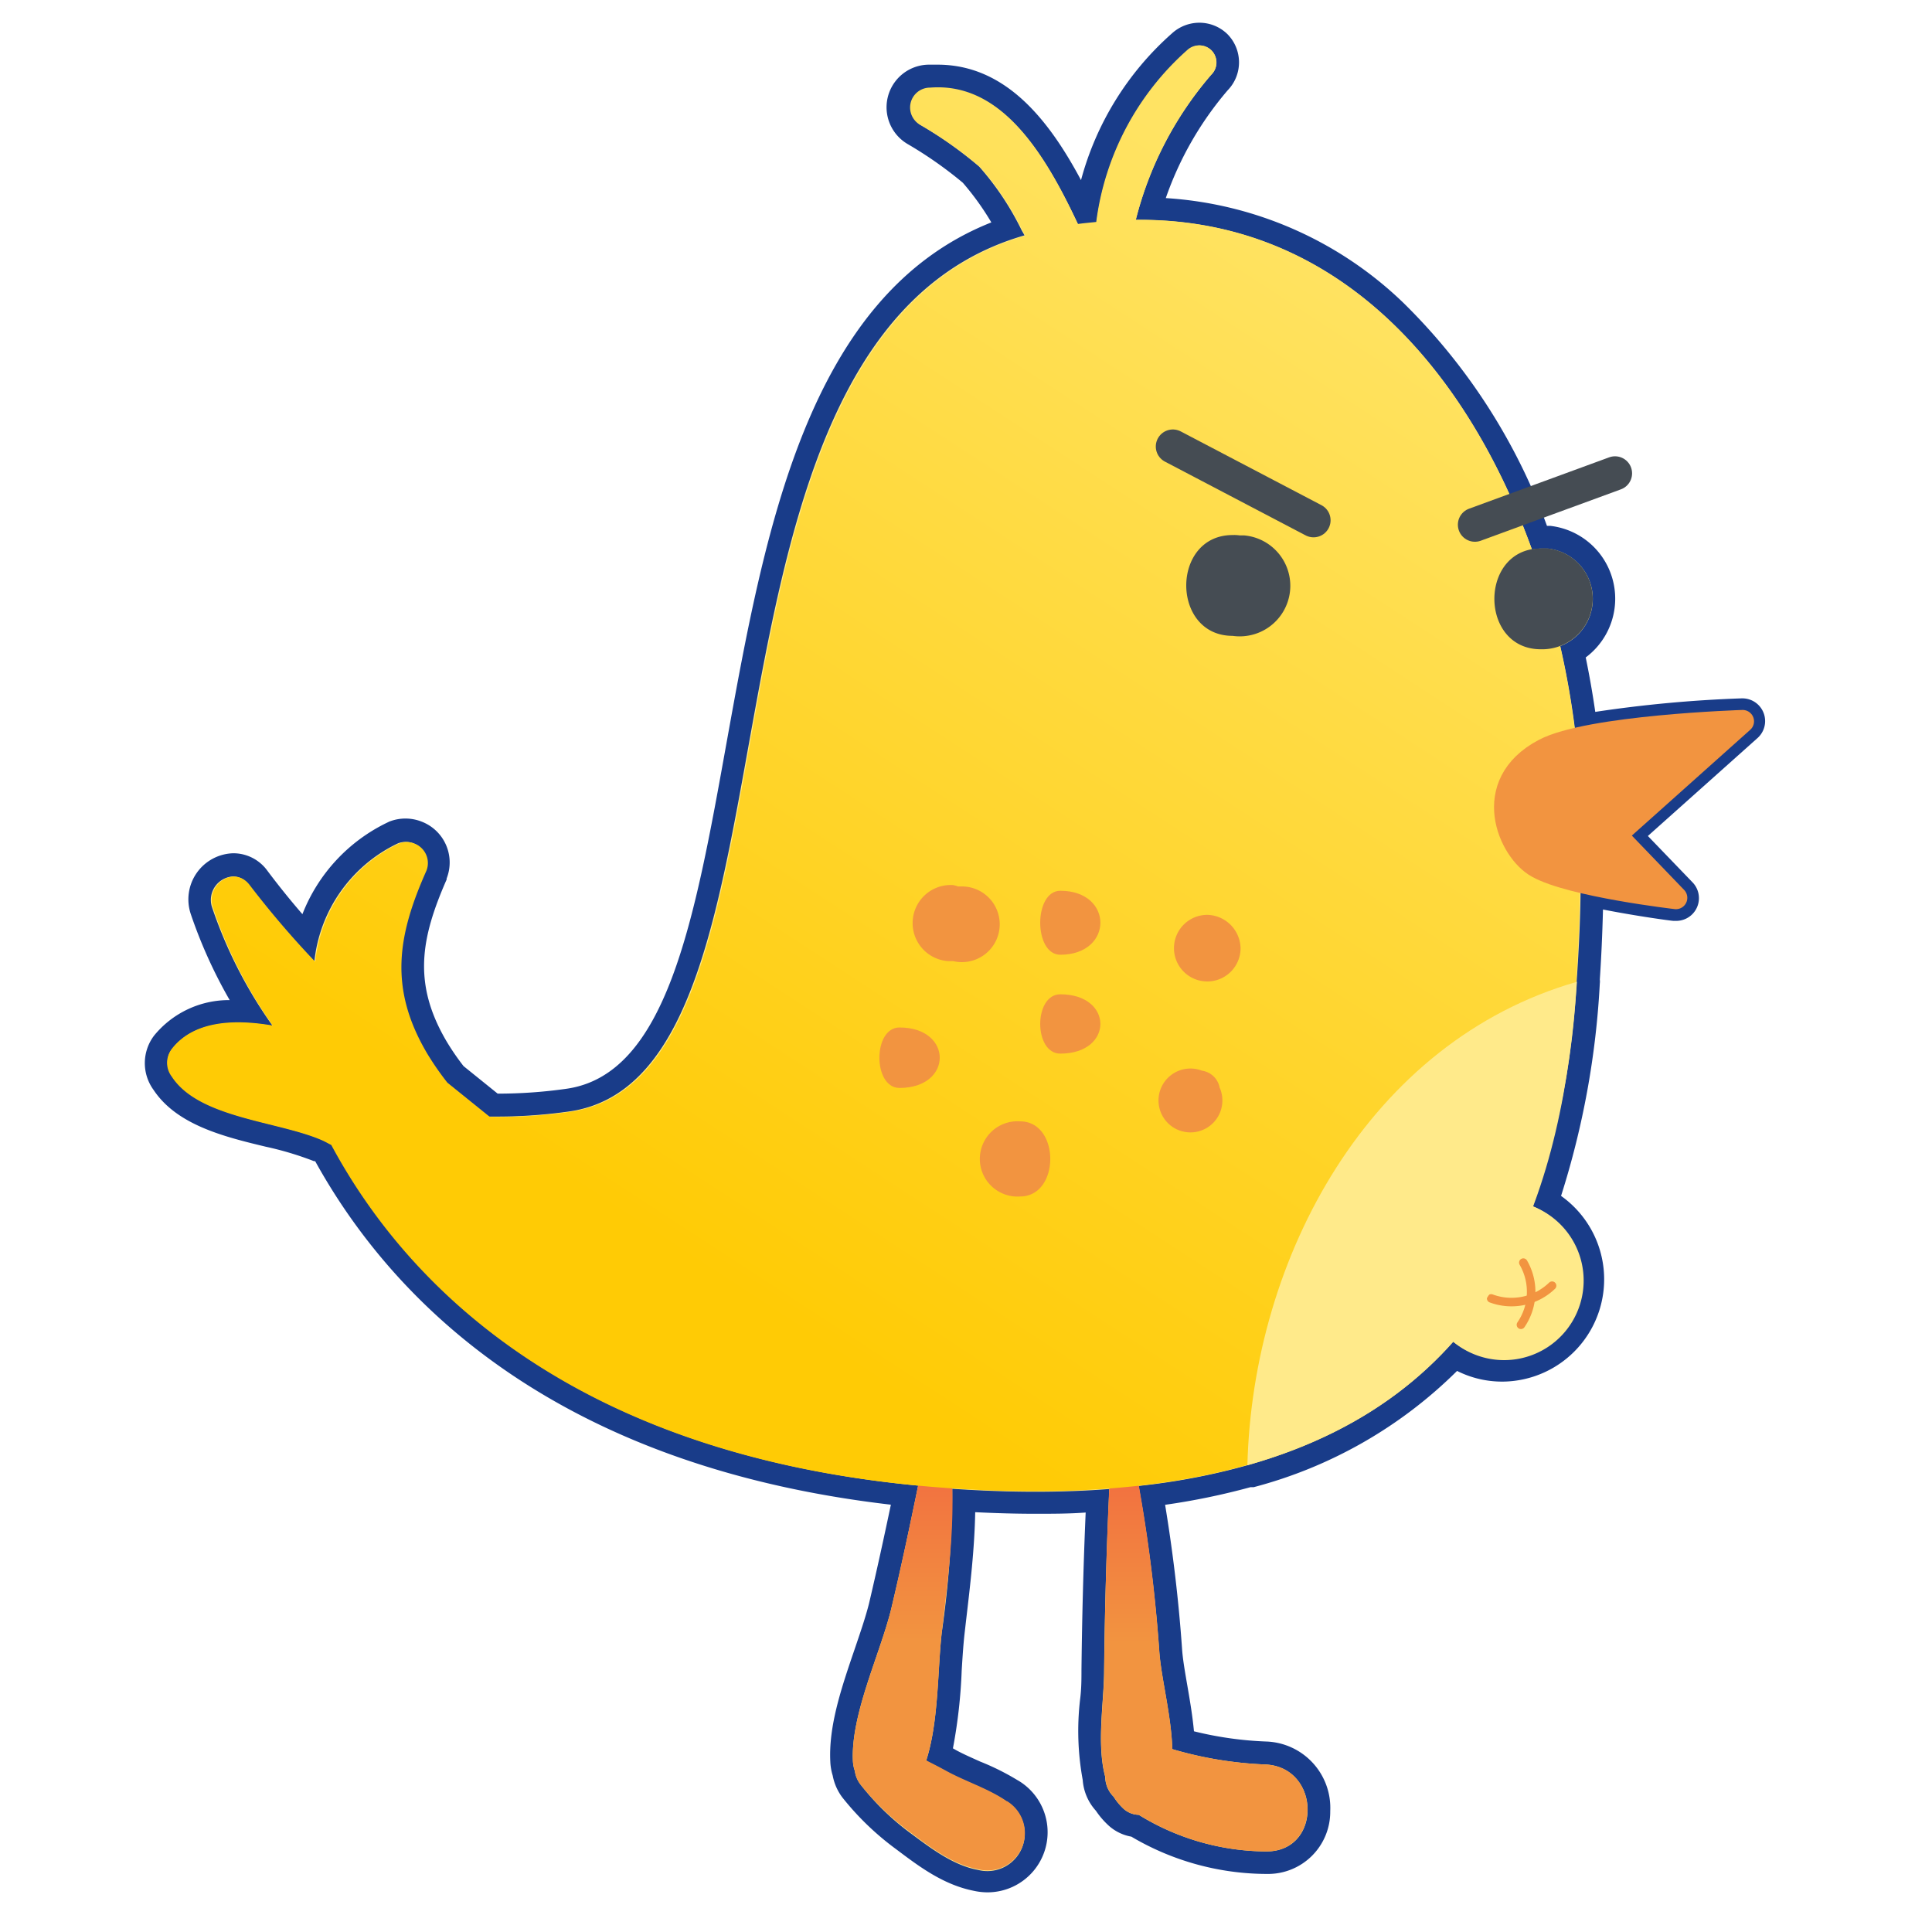 <svg id="ac0cb408-f5eb-4415-ba57-16450483d7d7" data-name="fdb65319-c542-49e9-bf1e-409e775bc0cf" xmlns="http://www.w3.org/2000/svg" xmlns:xlink="http://www.w3.org/1999/xlink" viewBox="0 0 170 170"><defs><style>.a3c4f353-9a0f-4ad3-9fc2-8ded826cf608{fill:#ffea8a;}.ed472447-a485-4cfa-80ad-cdd9f71da025{fill:#193c89;}.f9438bf3-71c5-46b1-a046-72ad219a841e{fill:url(#a65e253a-bc5d-4826-aad3-4f344cc077aa);}.ba38d612-83d9-4015-9a1a-7cab961aa4bf{fill:url(#a445c1e9-ba2b-4ba9-bd95-a46f5284f034);}.a99a8bb1-c184-4dc9-909e-3aee138c5d6c{fill:url(#fb3821cf-3eec-49f2-be5a-1eada5950f49);}.a148c3b4-9ed7-4f88-b6dd-1d1c0bf87ae5,.bdbd0f15-7b9f-4e81-a271-6f93d7d45ef1{fill:#f29440;}.a1c5cf7c-57d0-4b93-8211-4a66af08e57d,.bdbd0f15-7b9f-4e81-a271-6f93d7d45ef1{stroke:#f29440;}.a1c5cf7c-57d0-4b93-8211-4a66af08e57d,.b6712571-804f-4e9c-bccf-214b1fabb02d,.bdbd0f15-7b9f-4e81-a271-6f93d7d45ef1{stroke-linecap:round;}.bdbd0f15-7b9f-4e81-a271-6f93d7d45ef1{stroke-linejoin:round;stroke-width:2px;}.ba1c0795-5927-466c-91de-8d13a5318c08{fill:#454c53;}.a1c5cf7c-57d0-4b93-8211-4a66af08e57d,.b6712571-804f-4e9c-bccf-214b1fabb02d{fill:none;stroke-miterlimit:10;}.b6712571-804f-4e9c-bccf-214b1fabb02d{stroke:#454c53;stroke-width:3px;}.a2c498e1-c33a-4216-8039-fdf2d2c75c94{fill:url(#a425e490-b4bc-44ff-b0d7-8a14082a0e86);}.a1c5cf7c-57d0-4b93-8211-4a66af08e57d{stroke-width:0.75px;}</style><linearGradient id="a65e253a-bc5d-4826-aad3-4f344cc077aa" x1="-814.62" y1="891.72" x2="-814.62" y2="892.12" gradientTransform="translate(12383.41 -34050.71) scale(15.1 38.33)" gradientUnits="userSpaceOnUse"><stop offset="0" stop-color="#f26f40"/><stop offset="1" stop-color="#f29440"/></linearGradient><linearGradient id="a445c1e9-ba2b-4ba9-bd95-a46f5284f034" x1="-826.94" y1="895.06" x2="-826.94" y2="895.5" gradientTransform="translate(15131.52 -30857.42) scale(18.17 34.62)" xlink:href="#a65e253a-bc5d-4826-aad3-4f344cc077aa"/><linearGradient id="fb3821cf-3eec-49f2-be5a-1eada5950f49" x1="-878.31" y1="869.68" x2="-878.76" y2="870.39" gradientTransform="translate(109354.99 -110600.48) scale(124.37 127.2)" gradientUnits="userSpaceOnUse"><stop offset="0" stop-color="#ffe363"/><stop offset="1" stop-color="#ffcb05"/></linearGradient><linearGradient id="a425e490-b4bc-44ff-b0d7-8a14082a0e86" x1="-810.41" y1="947.39" x2="-809.41" y2="947.39" gradientTransform="translate(11421.34 -13112.95) scale(13.96)" gradientUnits="userSpaceOnUse"><stop offset="0" stop-color="#ffcb05"/><stop offset="0.58" stop-color="#ffea8a"/></linearGradient></defs><path class="a3c4f353-9a0f-4ad3-9fc2-8ded826cf608" d="M86.9,165.58a4.22,4.22,0,0,1-1.06-.13c-2.34-.42-4.4-2-6.23-3.34L79.4,162a23.55,23.55,0,0,1-4.48-4.33,3.36,3.36,0,0,1-.67-1.55,3.53,3.53,0,0,1-.19-1.06c-.15-2.95,1-6.28,2.09-9.49.5-1.47,1-2.86,1.28-4.11.81-3.41,1.54-6.81,2.16-9.81-30.36-3.2-44.55-18-51.13-30.1l-.05,0-.4-.2A28.33,28.33,0,0,0,23.62,100c-3.51-.88-7.49-1.87-9.31-4.67a3,3,0,0,1,0-3.57C15.77,89.88,18,89,21,89l1,0a41.08,41.08,0,0,1-4.24-8.9,3.05,3.05,0,0,1,2.8-4,2.7,2.7,0,0,1,2.19,1.15c1.37,1.78,2.82,3.53,4.34,5.2a14.08,14.08,0,0,1,7.55-9.16A2.87,2.87,0,0,1,35.74,73a2.8,2.8,0,0,1,1.07.21,2.85,2.85,0,0,1,1.62,3.69c-2.4,5.37-3.22,9.77,0,15.22a23.45,23.45,0,0,0,1.63,2.35l3.36,2.72h.41a44.57,44.57,0,0,0,6.1-.43c9.59-1.3,12.09-15.19,15-31.26C68.27,46.89,72.07,25.8,88.76,20.1a24.11,24.11,0,0,0-3.25-4.74,33.76,33.76,0,0,0-5-3.54,2.75,2.75,0,0,1,1.34-5.11c.21,0,.47,0,.72,0,6.23,0,10,5.94,12.9,12h.15a25.34,25.34,0,0,1,8.21-15A2.53,2.53,0,0,1,105.52,3a2.59,2.59,0,0,1,1.75.69,2.55,2.55,0,0,1,0,3.6,30.28,30.28,0,0,0-6,11.07c15.07.44,27.47,10.91,34.22,28.91h.42a2.75,2.75,0,0,1,.41,0,5.45,5.45,0,0,1,2.14,10.13c.46,2.12.83,4.28,1.11,6.42a104,104,0,0,1,13.76-1.37h0A1,1,0,0,1,154,64.2l-10.42,9.31,4.61,4.81a1,1,0,0,1-.73,1.69h-.11c-.17,0-3.83-.44-7.3-1.19-.06,2.75-.16,5.14-.31,7.42a.87.87,0,0,1,0,.23,72.2,72.2,0,0,1-3.61,19.19A8,8,0,1,1,128,119.38a38.37,38.37,0,0,1-18,10.51l-.2,0a60.19,60.19,0,0,1-8.47,1.67c.78,4.57,1.33,9.13,1.64,13.58a33.33,33.33,0,0,0,.49,3.39c.24,1.43.52,3,.63,4.58a32.46,32.46,0,0,0,7.26,1.11,4.8,4.8,0,0,1,4.66,5.09,4.46,4.46,0,0,1-4.59,4.56h-.13a22.39,22.39,0,0,1-11.43-3.24,3.1,3.1,0,0,1-1.78-.85,6.69,6.69,0,0,1-.9-1.09,3.42,3.42,0,0,1-1-2.24,22.64,22.64,0,0,1-.23-6.88c.06-.93.12-1.82.12-2.59,0-5,.19-10,.41-15-1.76.11-3.6.17-5.47.17s-4.13-.07-6.29-.19a87.25,87.25,0,0,1-.8,10.52l-.14,1.22c-.11.95-.18,2-.25,3.2a39.94,39.94,0,0,1-.92,7.42l.93.49c.69.39,1.43.71,2.2,1.06A20.32,20.32,0,0,1,89,157.57a.24.24,0,0,1,.11.06,4.29,4.29,0,0,1-2.22,8Z"/><path class="ed472447-a485-4cfa-80ad-cdd9f71da025" d="M105.52,4a1.5,1.5,0,0,1,1.06,2.58,31.18,31.18,0,0,0-6.64,12.77h.34c17.89,0,29,13.71,34.52,29a4.91,4.91,0,0,1,.78-.08h.62a4.45,4.45,0,0,1,1.09,8.58,74.65,74.65,0,0,1,1.4,8.19c5.43-1.28,14.65-1.58,14.65-1.58l-11.19,10L147.47,79a83.42,83.42,0,0,1-8.39-1.45c0,2.89-.14,5.85-.35,8.84h0a69.76,69.76,0,0,1-3.86,19.76,7,7,0,1,1-7,11.91c-4.24,4.78-10.07,8.6-18.11,10.87v0a58.33,58.33,0,0,1-9.57,1.82A136.45,136.45,0,0,1,102,145.25c.15,2.32,1.06,5.66,1.15,8.66a33.55,33.55,0,0,0,8.19,1.35c4.88.23,5,7.65.11,7.65h-.11a21.53,21.53,0,0,1-11.14-3.22,2.06,2.06,0,0,1-1.4-.59,5.22,5.22,0,0,1-.81-1,2.49,2.49,0,0,1-.74-1.75c-.78-2.9-.1-6.66-.1-9.33q.09-8,.46-16c-2.07.16-4.24.24-6.53.24s-4.75-.09-7.29-.26a89.32,89.32,0,0,1-.93,12.69c-.37,3.25-.26,7.85-1.37,11.25.55.28,1.1.56,1.65.86,1.75,1,3.81,1.6,5.45,2.74v0a3.29,3.29,0,0,1-1.7,6.1,3.34,3.34,0,0,1-.82-.1c-2.26-.41-4.28-2-6.08-3.33A22.53,22.53,0,0,1,75.7,157a2.47,2.47,0,0,1-.48-1.17,3.05,3.05,0,0,1-.17-.86c-.2-4.1,2.35-9.32,3.35-13.32.87-3.63,1.64-7.28,2.39-10.93-31.24-3-45.33-18.32-51.6-30-.26-.13-.5-.27-.76-.39-3.85-1.71-10.89-1.94-13.28-5.63a2,2,0,0,1,0-2.42C16.49,90.58,18.62,90,21,90a17.82,17.82,0,0,1,3,.28,40,40,0,0,1-5.35-10.47,2.07,2.07,0,0,1,1.86-2.69,1.72,1.72,0,0,1,1.39.75,82.23,82.23,0,0,0,5.76,6.74,13,13,0,0,1,7.35-10.4,1.87,1.87,0,0,1,.69-.13,1.8,1.8,0,0,1,.69.13h0a1.83,1.83,0,0,1,1.05,2.39c-2.55,5.72-3.32,10.36.08,16.1a25.16,25.16,0,0,0,1.77,2.55l3.72,3h.77a44.78,44.78,0,0,0,6.23-.44c22.4-3.05,8.48-68,40.14-77.1l-.26-.46a24.9,24.9,0,0,0-3.73-5.59A35.55,35.55,0,0,0,81,11a1.75,1.75,0,0,1,.87-3.24l.7,0c5.86,0,9.51,6.05,12.3,12,.55-.08,1.08-.12,1.62-.18a24.4,24.4,0,0,1,8-15.12A1.55,1.55,0,0,1,105.52,4m0-2a3.57,3.57,0,0,0-2.4.94,26.32,26.32,0,0,0-8,12.91c-2.88-5.4-6.7-10.16-12.62-10.16q-.41,0-.81,0a3.75,3.75,0,0,0-1.8,7l0,0a35.22,35.22,0,0,1,4.83,3.39,23.92,23.92,0,0,1,2.51,3.49C71,26,67.27,46.85,63.93,65.36,61.11,81.05,58.67,94.6,49.79,95.81a42.55,42.55,0,0,1-6,.42h0l-3-2.42a21.38,21.38,0,0,1-1.49-2.17c-3-5.09-2.27-9.08,0-14.25l0-.09a3.85,3.85,0,0,0-2.19-5,3.88,3.88,0,0,0-2.87,0l-.1.05a15,15,0,0,0-7.53,8.09Q25,78.58,23.53,76.62a3.7,3.7,0,0,0-3-1.54,4.06,4.06,0,0,0-3.75,5.33A42.56,42.56,0,0,0,20.21,88a8.5,8.5,0,0,0-6.64,3.11,4,4,0,0,0-.06,4.79c2.05,3.09,6.2,4.12,9.87,5a28.31,28.31,0,0,1,4.24,1.27l.11,0c6.68,12.09,20.84,26.77,50.66,30.23-.57,2.71-1.22,5.71-1.93,8.72-.3,1.19-.77,2.56-1.26,4-1.13,3.31-2.3,6.72-2.14,9.88a4.73,4.73,0,0,0,.21,1.23,4.6,4.6,0,0,0,.85,1.93,24.59,24.59,0,0,0,4.7,4.53l.2.15c1.89,1.42,4,3,6.64,3.53a5.75,5.75,0,0,0,1.24.14,5.29,5.29,0,0,0,2.74-9.81l-.14-.08A21.77,21.77,0,0,0,86.24,155c-.75-.34-1.47-.65-2.11-1l-.28-.16a45.63,45.63,0,0,0,.77-6.83c.07-1.14.14-2.22.24-3.15l.14-1.22c.37-3.13.75-6.34.81-9.58,1.81.09,3.58.14,5.28.14,1.51,0,3,0,4.44-.11-.2,4.62-.32,9.28-.37,13.89,0,.76,0,1.63-.12,2.55a23.81,23.81,0,0,0,.23,7.09,4.49,4.49,0,0,0,1.16,2.71,7.09,7.09,0,0,0,1,1.19,4,4,0,0,0,2.12,1.09,23.5,23.5,0,0,0,11.79,3.28h.12a5.47,5.47,0,0,0,5.59-5.53,5.84,5.84,0,0,0-5.6-6.12,31.24,31.24,0,0,1-6.39-.9c-.13-1.37-.36-2.73-.58-4s-.41-2.37-.47-3.27c-.29-4.16-.79-8.41-1.49-12.66a60.71,60.71,0,0,0,7.51-1.55l.28,0a39.72,39.72,0,0,0,17.9-10.23,8.81,8.81,0,0,0,4,.94,9,9,0,0,0,5.15-16.34,74.39,74.39,0,0,0,3.41-18.7,1.28,1.28,0,0,0,0-.34c.13-1.92.22-3.92.28-6.16,3.12.61,6.06,1,6.21,1h.24a2,2,0,0,0,1.44-3.38L145,73.56l9.65-8.62a2,2,0,0,0-1.34-3.49h-.06a112,112,0,0,0-12.88,1.19c-.23-1.59-.51-3.19-.84-4.79a6.45,6.45,0,0,0-3.13-11.58l-.28,0a52.87,52.87,0,0,0-12.61-19.6,33.07,33.07,0,0,0-20.93-9.24,29.38,29.38,0,0,1,5.45-9.49A3.53,3.53,0,0,0,108,3l0,0a3.53,3.53,0,0,0-2.43-1Z"/><g id="fa541e61-7614-402b-821e-9891fd0a14fa" data-name="bb1e013e-d188-4bfb-a4fb-738eb854d6cc"><g id="a8b445db-fcd2-438d-82af-5b84741ccd48" data-name="aa9c21c7-31ea-4571-92f5-9435931a1f9d"><path id="b52c2ede-d14b-44c4-b15a-f779340e1a5e" data-name="e38cfce8-94e2-4409-9631-5dc8837bf443" class="f9438bf3-71c5-46b1-a046-72ad219a841e" d="M88.6,158.5c-1.64-1.14-3.7-1.76-5.45-2.74-.55-.3-1.1-.58-1.65-.86,1.11-3.4,1-8,1.37-11.25.63-5.47,1.43-11.23.56-16.71a1,1,0,0,0-1.22-.66,1,1,0,0,0-.65.66c-1,4.92-2,9.83-3.16,14.71-1,4-3.55,9.22-3.35,13.32a3.05,3.05,0,0,0,.17.86A2.47,2.47,0,0,0,75.7,157a22.53,22.53,0,0,0,4.3,4.15c1.8,1.35,3.82,2.92,6.08,3.33a3.29,3.29,0,0,0,2.52-6Z"/><path id="a05003ab-2f8f-42ab-b9bd-ae66bc3b054e" data-name="ab894b63-63f7-4eae-9e36-1651bf1c2714" class="ba38d612-83d9-4015-9a1a-7cab961aa4bf" d="M111.35,155.26a33.55,33.55,0,0,1-8.19-1.35c-.09-3-1-6.34-1.15-8.66a136.86,136.86,0,0,0-2.1-16.13c-.27-1.31-2.16-.93-2.23.3-.3,5.87-.46,11.73-.52,17.6,0,2.67-.68,6.43.1,9.33A2.49,2.49,0,0,0,98,158.1a5.22,5.22,0,0,0,.81,1,2.06,2.06,0,0,0,1.4.59,21.53,21.53,0,0,0,11.14,3.22C116.31,163,116.26,155.49,111.35,155.26Z"/></g><path id="bba65733-3cd8-4e3b-b359-ab5c62b3e8dd" data-name="bb3f5264-b288-4a55-9641-e5824643f951" class="a99a8bb1-c184-4dc9-909e-3aee138c5d6c" d="M99.94,19.34a31.24,31.24,0,0,1,6.64-12.77,1.52,1.52,0,0,0,0-2.16,1.55,1.55,0,0,0-2.12,0,24.4,24.4,0,0,0-8,15.12c-.54.06-1.07.1-1.62.18-2.9-6.21-6.73-12.5-13-12A1.75,1.75,0,0,0,81,11a35.55,35.55,0,0,1,5.24,3.69,24.9,24.9,0,0,1,3.73,5.59l.26.46c-31.66,9.13-17.74,74.05-40.14,77.1a44.17,44.17,0,0,1-7,.43l-3.72-3a25.16,25.16,0,0,1-1.77-2.55c-3.4-5.74-2.63-10.38-.08-16.1a1.83,1.83,0,0,0-1.05-2.39h0a1.83,1.83,0,0,0-1.38,0,13,13,0,0,0-7.35,10.4,82.23,82.23,0,0,1-5.76-6.74c-1.39-1.83-3.9,0-3.25,1.94A40,40,0,0,0,24,90.24c-3.53-.61-7-.38-8.89,2.07a2,2,0,0,0,0,2.42c2.39,3.69,9.43,3.92,13.28,5.63.26.12.5.26.76.39,6.45,12,21.2,27.92,54.43,30.2,54.4,3.75,55.45-32.85,55.49-58.57C139.17,51.51,127.64,19.08,99.94,19.34Z"/><g id="f075ece5-6361-48cd-949e-227a715a0164" data-name="baaf0ea2-791f-4b45-b370-c7a3d666aa33"><path id="faf43c5b-d6eb-4ff0-a4a4-6dcbb86ef2b9" data-name="ae94bf22-fb61-4fe8-9fa4-efa75252499c" class="a148c3b4-9ed7-4f88-b6dd-1d1c0bf87ae5" d="M83.87,77.88a3.35,3.35,0,0,0-.43,6.69h.43A3.33,3.33,0,1,0,84.59,78l-.29,0A3,3,0,0,0,83.87,77.88Z"/><path id="a1e0a402-9b32-4028-99a9-c0130f415ca7" data-name="fd93972f-33df-44e9-a0ac-857601a85ea5" class="a148c3b4-9ed7-4f88-b6dd-1d1c0bf87ae5" d="M93.3,78.38c-2.36,0-2.36,5.63,0,5.63C98,84,98,78.38,93.3,78.38Z"/><path id="b2567fda-c1a9-43e9-ba72-7f4136a7691e" data-name="e9bb2e9d-1c72-4f44-af12-3047b8bb1b22" class="a148c3b4-9ed7-4f88-b6dd-1d1c0bf87ae5" d="M106.24,80.5a2.93,2.93,0,1,0,2.92,2.94h0A3,3,0,0,0,106.24,80.5Z"/><path id="a5fcddc7-a9da-4c4a-b2e9-c5fc84890fb4" data-name="fc7751ee-b538-4896-bdf4-f953f61d3d04" class="a148c3b4-9ed7-4f88-b6dd-1d1c0bf87ae5" d="M107.33,95.77a1.85,1.85,0,0,0-1.57-1.56,2.81,2.81,0,1,0,1.57,1.51Z"/><path id="e3bfcdef-4eb9-45ee-abf7-526e0e30d1d4" data-name="b64c3739-adb5-4c0a-8fe3-03325e3b367a" class="a148c3b4-9ed7-4f88-b6dd-1d1c0bf87ae5" d="M93.3,87.49c-2.36,0-2.36,5.22,0,5.22C98,92.71,98,87.49,93.3,87.49Z"/><path id="f7504936-1fe2-4e3b-97d1-b24aca56cd8d" data-name="be10f4e2-fffa-456d-8b15-7db201f2c619" class="a148c3b4-9ed7-4f88-b6dd-1d1c0bf87ae5" d="M79.15,90.41c-2.36,0-2.36,5.32,0,5.32C83.87,95.73,83.87,90.41,79.15,90.41Z"/><path id="a2d04da2-0473-4a3e-8448-9c87f5de1414" data-name="aec610b4-3c00-49f6-a950-da469670f347" class="a148c3b4-9ed7-4f88-b6dd-1d1c0bf87ae5" d="M89.76,98.67a3.31,3.31,0,0,0-.46,6.61,3.53,3.53,0,0,0,.46,0C93.3,105.28,93.3,98.67,89.76,98.67Z"/></g><path id="fc084b38-4331-45c0-8405-011d8ec66035" data-name="b53a6026-00a9-40f3-95c8-1fe0568b15d7" class="bdbd0f15-7b9f-4e81-a271-6f93d7d45ef1" d="M135.85,66c3.93-2.1,17.49-2.53,17.49-2.53l-11.19,10L147.47,79s-9.19-1.06-12.18-2.73C132.81,74.94,130.17,69,135.85,66Z"/><g id="b1f41425-68a9-455e-a94d-4b6476f2115c" data-name="b4d5ed50-9aad-4187-93b5-5abc513767e0"><path id="a5cc0427-c88e-493c-be9c-abeaeae5e6ac" data-name="b3b6c714-0270-4da6-94a5-38fb52bb37a9" class="ba1c0795-5927-466c-91de-8d13a5318c08" d="M108.46,47.08c-5.44,0-5.44,8.87,0,8.87a4.45,4.45,0,1,0,1-8.84l-.39,0A3.21,3.21,0,0,0,108.46,47.08Z"/></g><g id="b3548824-b909-40ce-8c9c-0373be65d3e1" data-name="e518c60f-369b-4437-90cf-dd2dbf32dcd1"><path id="b081a2fb-1750-49b8-a856-5d132b08fb6e" data-name="f369daa2-a30b-4b20-ab6c-26eeec320a3c" class="ba1c0795-5927-466c-91de-8d13a5318c08" d="M135.58,48.26c-5.45,0-5.45,8.87,0,8.87a4.45,4.45,0,0,0,.62-8.87A3.21,3.21,0,0,0,135.58,48.26Z"/></g><line id="b139d10f-749e-4629-8931-9f6bd3bab7d6" data-name="e7c72d17-8247-4998-83c1-4158422ead3a" class="b6712571-804f-4e9c-bccf-214b1fabb02d" x1="115.58" y1="45.78" x2="103.2" y2="39.29"/><line id="eaedc586-e018-4d39-a6d7-2ab3c07ccf37" data-name="fe0f3170-2e48-49ed-b845-6af6e78d2de5" class="b6712571-804f-4e9c-bccf-214b1fabb02d" x1="129.78" y1="46.17" x2="142.11" y2="41.65"/><g id="e669271b-6a08-4059-9ba9-312531d42e9b" data-name="b8d5e180-d455-4601-af26-227d04b37e14"><circle id="aeb74725-6066-461a-8c48-8f8e782aac9e" data-name="b1e9d8e5-5cba-4017-b733-2f7087558ca0" class="a2c498e1-c33a-4216-8039-fdf2d2c75c94" cx="132.2" cy="112.59" r="6.98"/><g id="b6cbd101-3350-4a71-a0c8-3f1d9177f43e" data-name="e2b0be94-82c8-4e42-87c6-b06ca81ca106"><path id="b7bf5cc6-646f-4708-9385-6d60251bee7a" data-name="f9879084-0aff-483c-98e6-4d44f5c4d877" class="a1c5cf7c-57d0-4b93-8211-4a66af08e57d" d="M133.83,116.57a5.13,5.13,0,0,0,.21-5.47"/><path id="eb265645-0e47-4d80-a31a-61619819cb75" data-name="e9784e1e-4c4a-4b20-adcb-38795f123c92" class="a1c5cf7c-57d0-4b93-8211-4a66af08e57d" d="M131.21,114.25a5.14,5.14,0,0,0,5.36-1.12"/></g></g><path id="bb12e8f4-5688-4b39-8a84-03a4125e19d9" data-name="eee7ef33-b15d-41ec-8bdf-f67fc629f3c7" class="a3c4f353-9a0f-4ad3-9fc2-8ded826cf608" d="M138.76,86.39c-18.27,5.23-28.54,24.2-29,42.54C132.27,122.57,137.53,104.08,138.76,86.39Z"/></g></svg>
